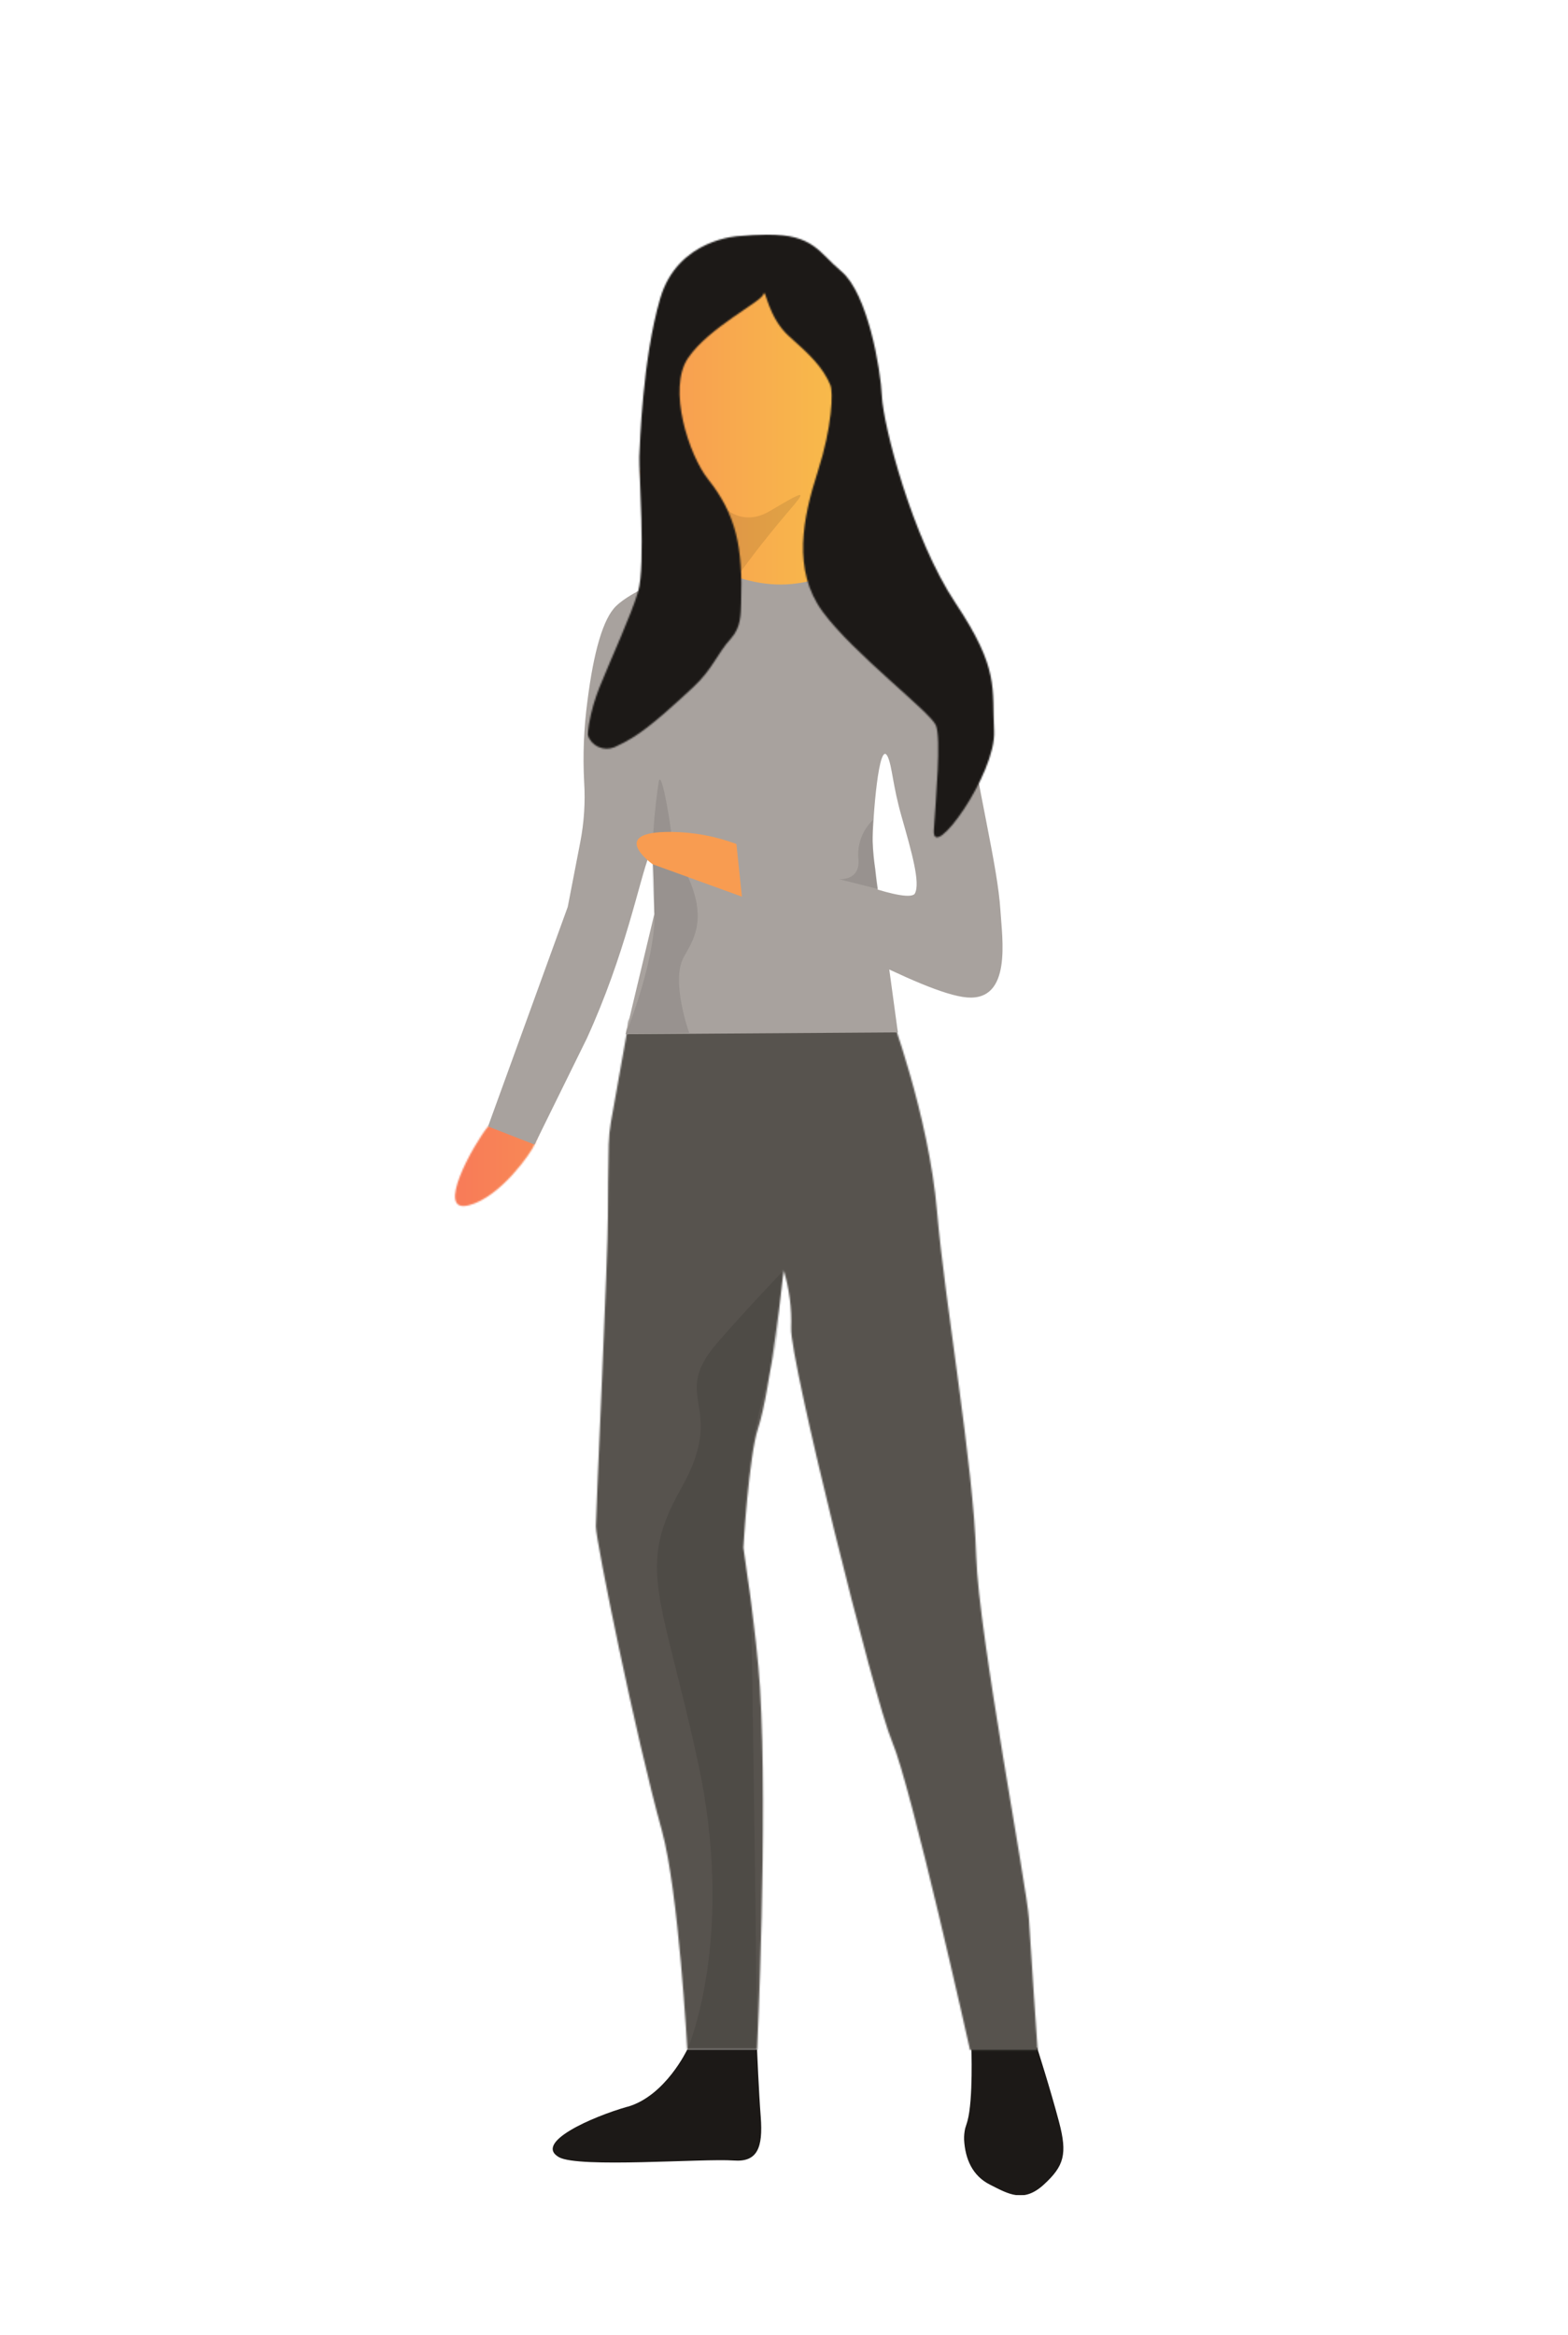 <svg width="1024" height="1524" viewBox="0 0 1024 1524" fill="none" xmlns="http://www.w3.org/2000/svg">
<g clip-path="url(#clip0_91156_7413)">
<mask id="mask0_91156_7413" style="mask-type:luminance" maskUnits="userSpaceOnUse" x="-1995" y="-747" width="4867" height="2739">
<path d="M2871.31 -746.437H-1994.78V1991.04H2871.31V-746.437Z" fill="white"/>
</mask>
<g mask="url(#mask0_91156_7413)">
<mask id="mask1_91156_7413" style="mask-type:luminance" maskUnits="userSpaceOnUse" x="-1995" y="-747" width="4867" height="2739">
<path d="M2871.31 -746.437H-1994.78V1991.04H2871.31V-746.437Z" fill="white"/>
</mask>
<g mask="url(#mask1_91156_7413)">
<mask id="mask2_91156_7413" style="mask-type:luminance" maskUnits="userSpaceOnUse" x="-2304" y="-593" width="4842" height="2624">
<path d="M2537.5 -592.504H-2303.24V2030.91H2537.5V-592.504Z" fill="white"/>
</mask>
<g mask="url(#mask2_91156_7413)">
<path d="M677.411 1336.55L634.326 1335.62C634.326 1335.62 635.669 1370.49 631.792 1384.51C631.564 1385.4 630.803 1387.68 630.296 1389.33C629.771 1391.73 629.541 1394.19 629.612 1396.65C630.322 1409.32 635.086 1420.17 646.39 1425.93C658.834 1432.24 668.465 1438.04 681.694 1425.93C694.924 1413.81 697.154 1406.06 691.629 1385.09C686.104 1364.13 677.284 1336.55 677.284 1336.55" fill="#1C1917"/>
<path d="M409.777 1375.16C434.538 1368.11 448.781 1337.85 448.781 1337.85H494.401C494.401 1337.85 495.592 1366.29 496.808 1381.72C498.405 1402.2 494.426 1411.35 479.245 1410.24C459.274 1408.79 377.868 1415.31 365.019 1408.06C348.393 1398.53 386.587 1381.72 409.751 1375.11" fill="#1C1917"/>
</g>
<mask id="mask3_91156_7413" style="mask-type:luminance" maskUnits="userSpaceOnUse" x="389" y="659" width="289" height="680">
<path d="M580.749 659.485C580.749 659.485 606.473 727.592 611.922 790.427C617.371 853.262 635.745 955.309 637.545 1016.02C639.015 1066.13 670.898 1233.14 671.937 1252.27C672.849 1269 677.639 1338.12 677.639 1338.12H633.49C633.49 1338.12 595.093 1166.07 582.548 1136.69C570.864 1109.24 515.69 887.329 516.653 866.823C517.124 854.085 515.48 841.357 511.787 829.157C511.787 829.157 503.246 907.733 495.111 932.193C489.079 950.341 485.48 1010.19 485.48 1010.19C485.48 1010.19 494.223 1067.24 496.327 1101.43C501.624 1187.61 494.452 1337.82 494.452 1337.82H448.832C448.832 1337.82 443.231 1234.51 432.206 1194.76C415.276 1133.93 389.121 1005.67 389.121 996.346C389.121 987.906 397.105 818.537 397.003 793.57C397.003 782.849 397.231 759.453 397.51 747.033C397.619 742.094 398.111 737.17 398.98 732.307L410.917 665.441L580.749 659.485Z" fill="white"/>
</mask>
<g mask="url(#mask3_91156_7413)">
<path d="M740.999 1351L347.809 1353.03L341.904 658.876L735.094 656.849L740.999 1351Z" fill="#57534E"/>
</g>
<mask id="mask4_91156_7413" style="mask-type:luminance" maskUnits="userSpaceOnUse" x="297" y="166" width="268" height="622">
<path d="M520.101 166.106C507.429 168.209 489.966 182.15 461.099 192.796C444.524 198.905 423.59 280.775 423.59 280.775L423.286 280.446L431.244 287.797C429.597 289.444 431.979 293.576 431.979 295.908L430.509 305.109L418.09 306.756L438.366 426.546L419.155 508.949L386.207 575.079L383.673 645.24C383.673 645.24 355.186 691.676 355.794 696.998C356.403 702.321 333.415 726.274 318.716 735.272C309.288 746.78 283.741 792.404 306.044 786.777C327.079 781.48 347.481 751.57 349.129 746.983C365.856 700.344 373.611 694.869 375.157 690.89C398.702 630.539 415.86 573.787 413.655 526.819C412.869 510.546 549.449 563.369 504.59 508.898C471.896 469.18 587.719 360.112 560.195 244.048C546.889 187.98 538.475 168.488 525.981 166.055L520.101 166.106Z" fill="white"/>
</mask>
<g mask="url(#mask4_91156_7413)">
<path d="M719.812 166.055H209V827.383H719.812V166.055Z" fill="url(#paint0_linear_91156_7413)"/>
</g>
<path d="M318.715 735.272L370.772 591.935L378.958 549.631C381.447 536.787 382.298 523.68 381.492 510.622C380.551 492.936 381.264 475.2 383.621 457.647C387.702 425.329 393.886 403.759 402.3 395.623C415.251 383.127 455.523 366.981 476.356 374.914C522.862 392.657 544.785 368.603 558.927 373.292C573.069 377.981 619.753 386.168 629.232 451.868C638.711 517.567 651.509 564.383 653.36 594.571C654.449 612.466 660.963 653.402 631.564 651.07C602.164 648.738 521.164 600.68 484.39 585.446C447.615 570.213 445.284 557.134 446.374 546.691C447.463 536.248 501.447 546.691 523.699 559.668C545.951 572.646 594.004 590.085 597.526 583.114C601.049 576.144 595.6 556.906 588.783 532.978C582.903 512.422 582.7 500.458 579.785 494.045C573.982 481.194 569.901 534.6 569.901 549.251C570.079 555.338 570.637 561.407 571.574 567.425C571.574 567.425 572.385 575.485 573.196 580.656C577.58 608.309 586.35 673.882 586.35 673.882L408.56 675.048L427.34 596.472C426.833 597.41 427.593 548.845 424.096 557.818C417.38 575.105 408.56 622.428 383.241 677.811L349.128 747.109L318.715 735.272Z" fill="#A8A29E"/>
<path opacity="0.1" d="M408.688 674.87C408.688 674.87 430.407 621.971 427.138 590.465C423.767 558.148 428.329 522.028 430.154 510.521C431.573 501.573 436.718 530.139 438.264 543.015C441.432 569.452 438.391 546.665 450.1 574.142C461.809 601.618 452.229 614.291 446.476 624.836C437.909 640.424 450.1 674.262 450.1 674.262L408.688 674.87Z" fill="black"/>
<path d="M480.918 550.898L484.517 585.269L426.225 564.129C426.225 564.129 396.015 542.686 438.289 543.015C452.85 543.135 467.277 545.803 480.918 550.898Z" fill="url(#paint1_linear_91156_7413)"/>
<mask id="mask5_91156_7413" style="mask-type:luminance" maskUnits="userSpaceOnUse" x="383" y="153" width="267" height="394">
<path d="M482.742 154.066C482.742 154.066 442.572 155.511 431.091 194.976C419.61 234.441 417.912 289.393 417.506 298.037C417.101 307.111 421.739 369.008 416.721 386.143C412.286 401.351 399.208 429.461 391.377 448.927C388.301 456.631 386.034 464.633 384.61 472.804L383.697 479.521C384.243 481.267 385.147 482.879 386.352 484.255C387.557 485.63 389.036 486.739 390.694 487.51C392.353 488.281 394.154 488.696 395.982 488.731C397.81 488.765 399.626 488.417 401.311 487.708C405.314 485.911 409.2 483.862 412.944 481.574C425.186 474.224 442.724 457.799 452.76 448.497C465.28 436.913 468.524 426.419 477.217 416.914C484.111 409.31 483.705 400.87 483.959 393.747C485.226 357.095 480.715 335.804 462.391 312.763C449.998 297.2 435.704 253.781 449.339 233.706C462.974 213.631 497.138 197.08 498.557 192.061C499.976 187.042 501.092 207.117 515.791 219.943C528.767 231.45 537.182 239.46 542.225 251.196C544.202 255.809 543.518 278.317 534.115 307.567C524.281 338.11 517.21 372.101 537.308 399.374C557.406 426.647 607.639 464.82 611.187 473.438C614.735 482.056 611.187 520.305 609.869 541.875C608.551 563.445 650.673 505.046 649.228 477.037C647.784 449.029 652.827 436.862 624.112 393.798C595.397 350.733 576.744 276.821 575.958 258.876C575.173 240.93 566.632 191.427 549.398 177.056C534.673 164.788 531.505 153.027 500.813 153.027C494.75 153.078 488.694 153.433 482.666 154.091" fill="white"/>
</mask>
<g mask="url(#mask5_91156_7413)">
<path d="M652.802 153.001H383.646V563.369H652.802V153.001Z" fill="#1C1917"/>
</g>
</g>
</g>
<path opacity="0.1" d="M511.761 829.183C508.34 843.124 510.9 869.586 503.068 894.375C491.484 931.9 485.547 970.939 485.454 1010.21C485.733 1028.26 490.219 1033.18 490.523 1049.6C493.057 1200.09 494.451 1337.95 494.451 1337.95H448.832C448.832 1337.95 480.917 1265.3 455.573 1149.16C432.13 1041.44 415.301 1023.67 444.625 971.887C476.001 916.503 436.362 913.588 468.6 876.303C485.986 856.203 511.761 829.183 511.761 829.183Z" fill="black"/>
<path opacity="0.1" d="M570.307 534.98C566.777 538.303 564.065 542.399 562.386 546.947C560.706 551.494 560.103 556.369 560.625 561.189C561.664 575.155 547.953 573.863 547.953 573.863L573.525 580.301C573.525 580.301 567.823 545.854 570.307 534.98Z" fill="black"/>
<path opacity="0.1" d="M474.988 332.762C474.988 332.762 486.165 343.433 502.867 333.522C526.741 319.379 526.969 319.734 514.804 333.953C496.227 355.676 484.036 372.861 484.036 372.861C484.036 372.861 480.665 342.445 474.988 332.762Z" fill="black"/>
</g>
<defs>
<linearGradient id="paint0_linear_91156_7413" x1="210.904" y1="498.034" x2="742.334" y2="498.034" gradientUnits="userSpaceOnUse">
<stop offset="0.165" stop-color="#F87B58"/>
<stop offset="0.71" stop-color="#F8C548"/>
<stop offset="1" stop-color="#F89C51"/>
</linearGradient>
<linearGradient id="paint1_linear_91156_7413" x1="-257.229" y1="-54.099" x2="274.201" y2="-54.099" gradientUnits="userSpaceOnUse">
<stop stop-color="#F8C548"/>
<stop offset="0.215" stop-color="#F87B58"/>
<stop offset="1" stop-color="#F89C51"/>
</linearGradient>
<clipPath id="clip0_91156_7413">
<rect width="532" height="1280" fill="white" transform="translate(209 153)"/>
</clipPath>
</defs>
</svg>
